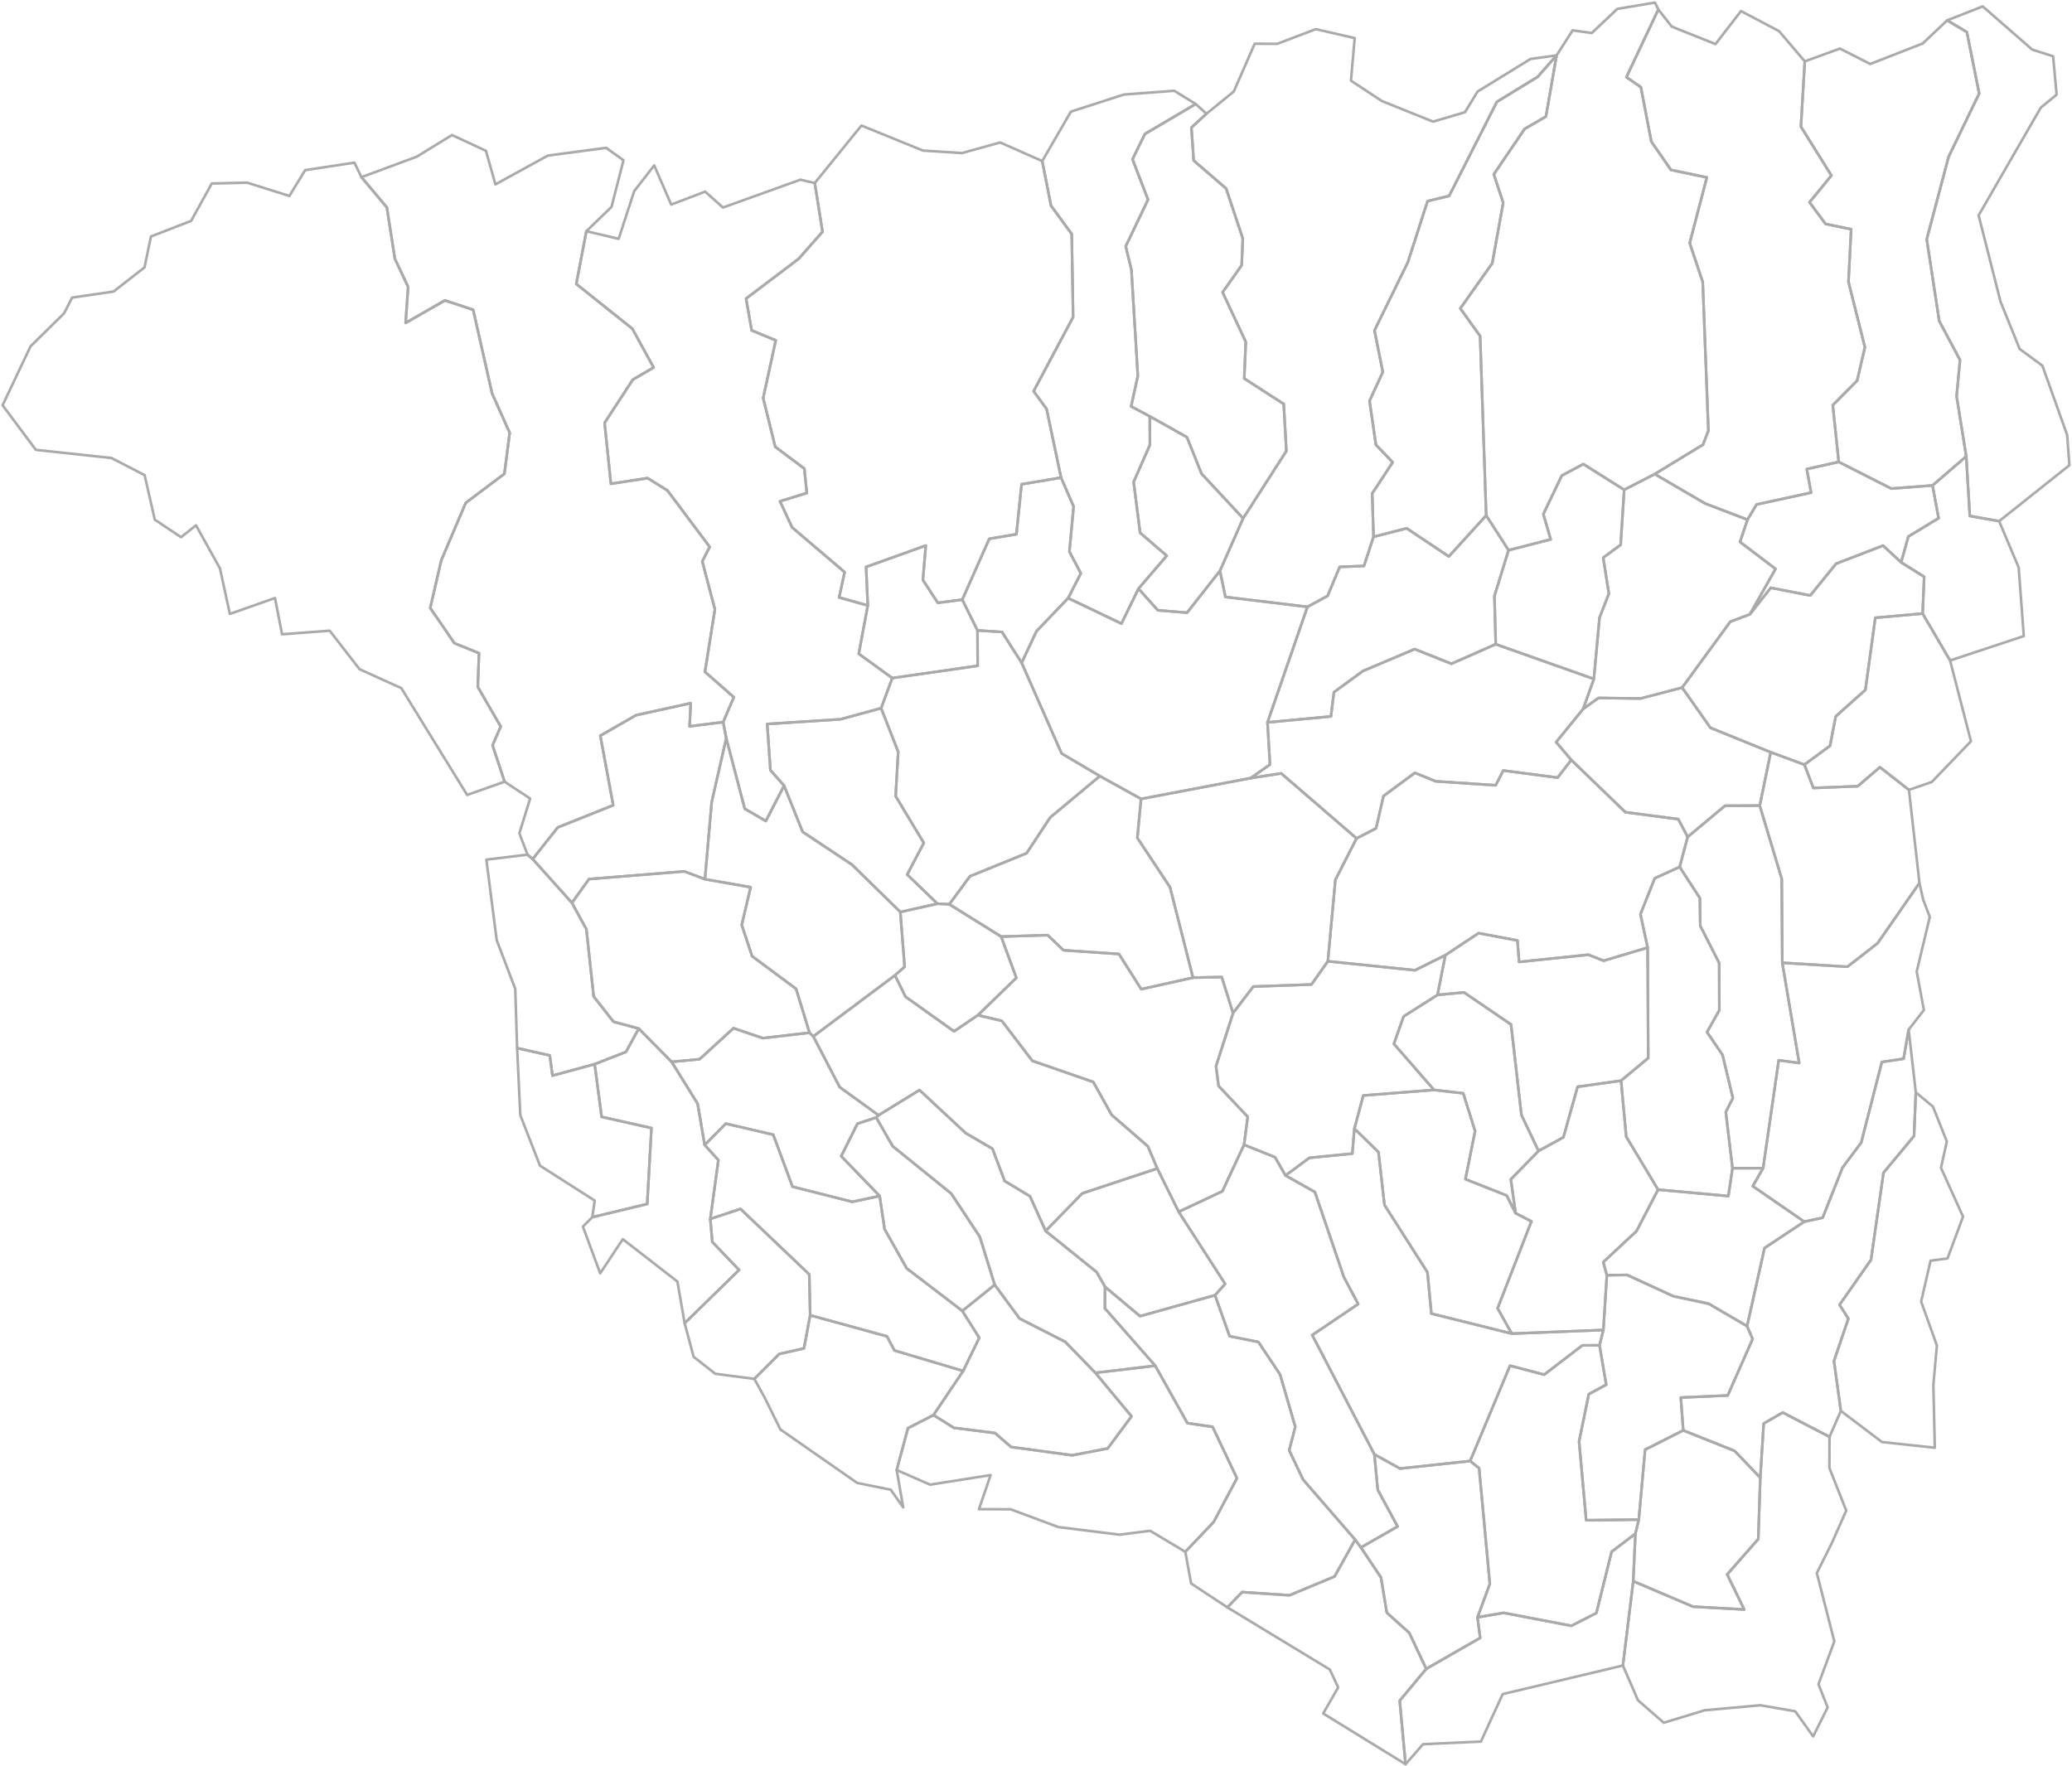 <svg xmlns="http://www.w3.org/2000/svg" version="1.2" baseProfile="tiny" stroke-linecap="round" stroke-linejoin="round" viewBox="0 0 800 682">
  <g id="GJ" fill="none" stroke="#aaa">
    <path d="M525.449 597.542l7.747 11.588 2.247 13.587 8.684 7.802 6.534 13.892-10.23 12.293 2.254 24.52-31.795-19.586 5.779-10.067-3.235-6.91-39.553-23.992 5.705-5.896 18.324 1.216 17.38-7.25 7.926-14.222 2.233 3.025z" data-name="Ionești" class="comuna" id="80560"/>
    <path d="M630.595 610.553l-3.996 32.576-46.416 11.027-8.403 18.335-22.355 1.014-6.74 7.719-2.254-24.52 10.23-12.293 20.83-11.957-1.019-7.947 10.087-1.732 26.158 5.008 9.637-4.914 5.893-23.686 9.176-6.965-.828 18.335z" data-name="Țînțăreni" class="comuna" id="82680"/>
    <path d="M567.627 564.153l3.453 2.747 4.147 44.691-4.755 12.916 1.019 7.947-20.83 11.957-6.534-13.892-8.684-7.802-2.247-13.587-7.747-11.588 14.17-8.11-7.667-14.152-1.309-13.708 9.912 5.494 27.072-2.913z" data-name="Brănești" class="comuna" id="79237"/>
    <path d="M679.646 570.603l-.776 23.672-12.003 13.666 6.582 13.55-19.79-1.108-23.064-9.83.828-18.335 1.32-5.437 2.431-27.01 14.725-7.45 19.812 7.904 9.935 10.378z" data-name="Stoina" class="comuna" id="82314"/>
    <path d="M457.645 599.208l-13.58-8.117-11.797 1.509-23.663-2.95-18.374-6.853-12.26-.036 4.51-13.167-23.387 3.687-12.885-5.648 4.364-16.163 9.852-5.06 7.862 4.933 15.899 2.002 6.176 5.386 23.619 3.21 13.707-2.645 9.189-12.396-13.949-16.796 23.108-2.74 12.426 22.162 9.719 1.422 9.409 19.863-8.997 16.895-10.948 11.502z" data-name="Borăscu" class="comuna" id="79157"/>
    <path d="M371.88 529.378l-11.455 17.031-9.852 5.06-4.363 16.164 2.524 14.437-4.799-6.823-12.986-2.633-29.632-20.646-6.103-12.354-3.977-7.177 9.65-9.623 9.527-2.154 2.392-12.793 29.658 8.145 2.874 5.457 26.542 7.909z" data-name="Văgiulești" class="comuna" id="82779"/>
    <path d="M469.118 500.128l5.63 15.83 11.118 2.233 8.377 12.554 5.868 20.198-2.357 9.057 5.351 11.308 20.111 23.21-7.926 14.22-17.38 7.251-18.324-1.216-5.705 5.896-13.991-9.236-2.245-12.225 10.948-11.502 8.997-16.895-9.41-19.863-9.718-1.422-12.426-22.163-19.423-22.127.04-8.353 13.518 11.343 28.947-8.098z" data-name="Turceni" class="oras" id="82617"/>
    <path d="M422.928 530.104l13.949 16.796-9.189 12.396-13.707 2.645-23.619-3.21-6.176-5.386-15.9-2.002-7.861-4.934 11.455-17.031 6.212-12.79-6.53-10.387 12.499-10.084 9.593 13.018 17.613 8.987 11.661 11.982z" data-name="Bolboși" class="comuna" id="79077"/>
    <path d="M674.546 512.07l2.138 4.988-9.616 21.783-18.106.814.937 12.667-14.725 7.45-2.432 27.01-20.314.232-2.744-30.46 3.753-18.22 6.72-3.643-2.575-15.22 1.474-5.904 1.351-21.17 7.812-.095 17.811 8.2 13.689 2.909 14.827 8.66z" data-name="Căpreni" class="comuna" id="79497"/>
    <path d="M312.806 507.867l-2.392 12.793-9.526 2.154-9.651 9.624-15.104-1.977-8.324-6.552-3.465-12.972 21.022-20.563-10.346-10.809-.773-8.892 11.65-3.867 26.571 25.3.338 15.76z" data-name="Samarinești" class="comuna" id="81656"/>
    <path d="M455.098 467.93l17.925 27.838-3.905 4.36-28.947 8.098-13.517-11.343-3.208-5.66-19.739-15.895 14.13-14.51 28.995-9.617 8.266 16.729z" data-name="Urdari" class="comuna" id="82733"/>
    <path d="M680.733 451.067l-3.998 6.954 19.9 13.71-15.343 10.173-6.746 30.166-14.827-8.66-13.689-2.909-17.811-8.2-7.812.096-1.395-5.024 12.849-12.01 8.326-15.994 27.143 2.484 1.587-10.763 11.816-.022z" data-name="Hurezani" class="comuna" id="80506"/>
    <path d="M480.331 442.038l11.95 4.794 4.068 7.084 11.335 6.365 11.177 32.827 5.538 10.428-17.743 11.986 23.987 46.05 1.309 13.708 7.667 14.151-14.17 8.111-2.233-3.025-20.11-23.21L497.753 560l2.357-9.057-5.868-20.198-8.377-12.554-11.119-2.233-5.629-15.83 3.905-4.36-17.925-27.838 16.855-7.937 8.378-17.955z" data-name="Plopșoru" class="comuna" id="81264"/>
    <path d="M583.709 514.967l35.347-1.4-1.474 5.905-6.64.033-14.738 11.3-13.188-3.466-15.39 36.814-27.071 2.913-9.912-5.495-23.987-46.05 17.743-11.984-5.538-10.429-11.177-32.827-11.335-6.365 9.18-6.83 16.604-1.621.798-9.664 9.303 9.06 2.317 20.438 16.595 25.993 1.51 15.939 31.053 7.736z" data-name="Aninoasa" class="comuna" id="78604"/>
    <path d="M339.647 461.815l1.886 12.791 8.552 15.163 21.478 16.432 6.529 10.387-6.212 12.79-26.542-7.909-2.874-5.457-29.658-8.145-.338-15.76-26.572-25.3-11.649 3.866 3.118-22.699-5.29-5.863 8.147-8.237 18.328 4.27 7.441 20.077 23.092 5.842 10.564-2.248z" data-name="Slivilești" class="comuna" id="82047"/>
    <path d="M338.296 431.512l6.356 11.066 22.614 18.303 11.024 16.666 5.77 18.57-12.497 10.084-21.478-16.432-8.552-15.163-1.886-12.79-14.857-15.357 6.265-12.557 7.241-2.39z" data-name="Drăgotești" class="comuna" id="80249"/>
    <path d="M710.758 544.806l-2.659-19.257 5.558-16.37-3.402-5.354 12.135-17.346 4.835-33.646 11.788-14.162.68-16.87 6.612 5.509 5.37 13.453-2.257 10.19 8.51 18.839-5.988 16.14-6.55.875-3.637 15.775 6.08 16.96-1.358 15.225.556 24.254-20.388-2.19-15.885-12.025z" data-name="Dănciulești" class="comuna" id="80043"/>
    <path d="M553.675 420.861l11.285 1.303 4.573 14.59-3.736 18.563 15.934 6.317 3.437 6.82 6.114 3.167-13.058 33.57 5.485 9.776-31.053-7.736-1.51-15.94-16.595-25.993-2.317-20.438-9.303-9.06 3.44-12.781 27.304-2.158z" data-name="Săulești" class="comuna" id="81816"/>
    <path d="M625.884 417.279l2 21.624 12.303 20.466-8.326 15.994-12.849 12.01 1.395 5.024-1.351 21.17-35.347 1.4-5.485-9.776 13.058-33.57-6.114-3.167-1.836-13.075 10.701-10.954 9.601-5.272 5.47-19.498 16.78-2.376z" data-name="Vladimir" class="comuna" id="82831"/>
    <path d="M229.592 410.899l2.699 20.365 19.237 4.31-1.64 29.325-21.214 5.106.944-6.402-21.144-13.511-7.449-19.137-.136-.385-1.228-25.858 12.612 2.83 1.036 7.796 16.283-4.439z" data-name="Cătunele" class="comuna" id="79585"/>
    <path d="M736.92 397.583l2.773 24.217-.68 16.871-11.788 14.162-4.835 33.646-12.135 17.346 3.402 5.354-5.558 16.37 2.659 19.257-4.392 10.011-18.056-9.396-7.354 4.26-1.31 20.922-9.935-10.378-19.812-7.903-.937-12.667 18.106-.814 9.616-21.783-2.138-4.988 6.746-30.166 15.343-10.174 7.1-1.522 7.67-19.37 7.217-9.654 7.963-31.104 8.394-1.252 1.941-11.245z" data-name="Stejari" class="comuna" id="82243"/>
    <path d="M246.615 397.172l12.711 12.856 10.024 16.154 2.725 15.928 5.29 5.864-3.118 22.699.773 8.892 10.346 10.809-21.022 20.563-2.8-16.085-21.079-16.35-8.734 13.184-6.668-18.055 3.61-3.626 21.215-5.106 1.64-29.325-19.237-4.31-2.699-20.365 12.106-4.714 4.917-9.013z" data-name="Motru" class="municipiu" id="78141"/>
    <path d="M312.55 398.77l1.467 1.426 10.182 19.585 15.004 10.854-.907.877-7.241 2.39-6.265 12.557 14.857 15.356-10.564 2.248-23.092-5.842-7.44-20.076-18.329-4.271-8.147 8.236-2.724-15.928-10.025-16.154 10.785-1.029 13.1-11.974 11.314 3.845 18.025-2.1z" data-name="Mătăsari" class="comuna" id="80846"/>
    <path d="M594.033 444.425l-10.7 10.954 1.835 13.075-3.437-6.82-15.933-6.317 3.735-18.563-4.573-14.59-11.285-1.303-15.496-17.793 3.748-10.575 13.1-8.318 10.228-.964 18.157 12.38 4.01 34.94 6.611 13.894z" data-name="Bărbătești" class="comuna" id="78828"/>
    <path d="M558.058 368.827l-3.03 15.348-13.1 8.317-3.75 10.576 15.497 17.793-27.304 2.158-3.44 12.782-.798 9.664-16.604 1.621-9.18 6.83-4.067-7.084-11.95-4.794 1.415-10.797-11.248-11.91-.998-7.612 6.58-20.519 7.81-10.251 22.464-.792 6.337-8.971 33.65 3.464 11.716-5.823z" data-name="Țicleni" class="oras" id="78454"/>
    <path d="M636.155 365.907l.22 42.648-10.49 8.724-16.78 2.376-5.47 19.498-9.602 5.272-6.61-13.895-4.01-34.94-18.158-12.38-10.228.965 3.03-15.348 12.828-8.504 15.004 2.835.638 8.279 26.792-2.782 5.826 2.322 17.01-5.07z" data-name="Jupînești" class="comuna" id="80613"/>
    <path d="M460.613 377.504l11.112-.228 4.355 13.924-6.58 20.519.999 7.611 11.248 11.911-1.416 10.797-8.378 17.955-16.855 7.937-8.266-16.729-3.647-8.584-14.001-12.148-7.067-12.674-23.529-8.17-11.79-15.436-9.23-2.189 14.841-14.398-5.87-15.958 17.97-.549 6.095 5.821 21.416 1.46 8.61 13.587 19.983-4.46z" data-name="Bîlteni" class="comuna" id="79004"/>
    <path d="M272.174 339.488l17.652 3.1-3.44 14.544 3.986 12.083 16.997 12.62 5.181 16.935-18.025 2.1-11.313-3.845L270.11 409l-10.785 1.028-12.711-12.856-9.76-2.649-7.64-9.76-2.803-25.948-5.595-10.2 6.603-9.175 36.83-2.969 7.924 3.017z" data-name="Ciuperceni" class="comuna" id="79656"/>
    <path d="M648.517 334.76l7.813 12.05.142 10.674 7.31 14.396.052 18.194-4.746 8.453 5.98 8.805 3.992 16.67-2.729 5.407 2.586 21.681-1.587 10.764-27.143-2.485-12.303-20.466-2-21.624 10.492-8.724-.221-42.648-2.778-12.916 5.516-13.856 9.624-4.376z" data-name="Licurici" class="comuna" id="80711"/>
    <path d="M203.664 330.007l2.013 1.72 15.14 16.888 5.595 10.2 2.804 25.948 7.64 9.76 9.759 2.649-4.917 9.013-12.106 4.714-16.283 4.44-1.036-7.798-12.612-2.83-.72-22.868-7.162-18.818-3.995-31.074 15.88-1.944z" data-name="Glogova" class="comuna" id="80365"/>
    <path d="M440.564 308.491l-1.433 15.055 12.614 19.04 8.868 34.918-19.983 4.458-8.61-13.587-21.416-1.459-6.094-5.82-17.971.548-20.018-12.468 8-10.831 21.844-8.873 9.108-13.812 19.174-15.985 15.917 8.816z" data-name="Drăguțești" class="comuna" id="78016"/>
    <path d="M482.892 300.458l11.786-1.828 29.083 25.108-8.17 16-2.9 31.448-6.336 8.971-22.464.792-7.81 10.251-4.356-13.924-11.112.228-8.868-34.917-12.614-19.041 1.433-15.055 42.328-8.033z" data-name="Dănești" class="comuna" id="80123"/>
    <path d="M651.602 323.178l-3.085 11.581-9.624 4.376-5.516 13.856 2.778 12.916-17.01 5.07-5.826-2.322-26.792 2.782-.638-8.279-15.004-2.835-12.827 8.504-11.715 5.823-33.651-3.464 2.9-31.449 8.169-15.999 7.53-3.88 2.873-12.469 12.13-8.974 8.014 3.269 23.178 1.541 2.953-5.695 20.955 2.746 5.274-6.838 20.889 20.188 20.43 2.675 3.615 6.877z" data-name="Tîrgu Cărbunești" class="oras" id="78329"/>
    <path d="M696.682 295.263l3.457 9.006 17.105-.672 8.602-7.344 11.194 8.753 4.058 35.959-16.164 23.267-11.65 9.064-25.144-1.538-.21-32.403-8.495-28.283 4.24-20.595 13.007 4.786z" data-name="Bustuchin" class="comuna" id="79406"/>
    <path d="M361.956 348.961l-14.342 3.197-18.646-18.262-19.075-12.694-7.155-17.829-5.28-5.97-1.236-17.84 28.224-1.815 15.763-4.287 6.585 16.861-.987 17.114 10.879 18.057-6.425 12.196 11.695 11.272z" data-name="Telești" class="comuna" id="82396"/>
    <path d="M279.207 278.837l1.196 6.237-5.629 24.683-2.6 29.73-7.924-3.016-36.83 2.97-6.603 9.174-15.14-16.889 9.652-12.227 21.426-8.566-4.976-26.843 13.794-7.927 21.114-4.641-.43 8.93 12.95-1.615z" data-name="Godinești" class="comuna" id="80427"/>
    <path d="M683.676 290.477l-4.241 20.595-13.403.056-14.43 12.05-3.615-6.877-20.43-2.675-20.889-20.188-5.836-6.87 10.412-12.804 5.95-4.26 16.194.217 16.087-4.214 10.923 15.513 23.278 9.457z" data-name="Albeni" class="comuna" id="78472"/>
    <path d="M577.506 248.754l37.881 13.421-4.143 11.589-10.412 12.804 5.836 6.87-5.274 6.838-20.955-2.746-2.952 5.695-23.179-1.541-8.013-3.27-12.131 8.976-2.873 12.469-7.53 3.88-29.083-25.108-11.786 1.827 7.449-5.242-.962-16.268 24.492-2.306 1.166-9.351 11.187-8.188 19.986-8.454 14.18 5.65 17.116-7.545z" data-name="Scoarța" class="comuna" id="81861"/>
    <path d="M394.459 255.932l15.416 34.994 14.772 8.749-19.174 15.985-9.108 13.812-21.844 8.873-8 10.831-4.565-.215-11.695-11.272 6.425-12.196-10.879-18.057.987-17.114-6.585-16.861 4.29-11.635 32.976-4.734-.07-13.67 9.462.613 7.592 11.897z" data-name="Bălești" class="comuna" id="77910"/>
    <path d="M752.926 255.038l8.063 31.19-15.148 15.743-8.8 3.035-11.195-8.753-8.602 7.344-17.105.672-3.457-9.006 9.898-7.275 2.199-11.368 11.444-10.211 3.84-27.865 18.265-1.62 10.598 18.114z" data-name="Roșia de Amaradia" class="comuna" id="81497"/>
    <path d="M504.804 234.337l-15.425 44.611.962 16.269-7.449 5.24-42.328 8.034-15.917-8.816-14.772-8.749-15.416-34.994 5.72-12.182 12.235-12.792 20.576 9.844 6.58-13.487 7.478 8.34 11.28.928 12.702-16.171 2.092 10.096 31.682 3.83z" data-name="Tîrgu Jiu" class="municipiu resedinta" id="77812"/>
    <path d="M734.03 217.149l8.894 5.564-.596 14.21-18.265 1.62-3.84 27.866-11.444 10.21-2.199 11.369-9.898 7.275-13.006-4.786-23.278-9.457-10.923-15.513 18.588-25.442 7.552-2.84 8.086-10.255 15.25 2.975 9.975-12.282 18.131-6.993 6.973 6.479z" data-name="Prigoria" class="comuna" id="81415"/>
    <path d="M371.54 231.56l5.864 11.863.071 13.67-32.975 4.733-12.93-9.372 3.48-18.658-.648-14.882 23.056-8.261-1.135 13.29 5.77 8.837 9.446-1.22z" data-name="Arcani" class="comuna" id="78668"/>
    <path d="M582.454 212.458l-5.456 17.692.508 18.604-17.117 7.545-14.18-5.65-19.985 8.454-11.187 8.188-1.166 9.351-24.492 2.306 15.425-44.61 7.782-4.244 4.683-11.202 9.35-.348 3.704-11.256L543.12 204l16.278 10.88 14.425-15.859 8.631 13.438z" data-name="Bălănești" class="comuna" id="78748"/>
    <path d="M409.675 184.427l4.85 11.152-1.628 17.406 4.414 8.401-4.897 9.572-12.236 12.792-5.72 12.182-7.591-11.897-9.463-.612-5.865-11.863 10.417-23.498 10.482-1.79 1.995-19.271 15.242-2.574z" data-name="Lelești" class="comuna" id="80677"/>
    <path d="M638.895 183.056l19.446 11.358 16.36 6.258-2.887 8.585 13.722 10.41-9.92 17.557-7.553 2.841-18.588 25.442-16.087 4.214-16.195-.216-5.949 4.259 4.143-11.589 2.189-23.675 3.614-9.263-2.192-13.899 6.728-4.948 1.375-21.265 11.794-6.07z" data-name="Bengești-Ciocadia" class="comuna" id="78873"/>
    <path d="M627.101 189.125l-1.375 21.265-6.728 4.948 2.192 13.899-3.614 9.263-2.189 23.675-37.881-13.42-.508-18.605 5.456-17.692 16.266-4.183-2.83-9.76 7.125-14.888 8.308-4.422 15.778 9.92z" data-name="Săcelu" class="comuna" id="81754"/>
    <path d="M709.928 178.354l20.284 10.309 15.933-1.215 2.352 12.638-11.68 7.094-2.787 9.969-6.973-6.48-18.131 6.994-9.975 12.282-15.25-2.975-8.086 10.254 9.92-17.558-13.72-10.409 2.885-8.585 3.513-5.873 21.043-4.568-1.659-9.1 12.331-2.777z" data-name="Bumbești-Pițic" class="comuna" id="79362"/>
    <path d="M759.166 176.226l1.38 23.01 11.32 2.012 7.541 17.865 1.978 26.506-28.459 9.419-10.598-18.115.596-14.21-8.894-5.564 2.786-9.969 11.68-7.094-2.35-12.638 13.02-11.222z" data-name="Alimpești" class="comuna" id="78542"/>
    <path d="M479.971 200.163l-8.94 20.249-12.703 16.171-11.28-.928-7.478-8.34 10.904-12.727-10.267-8.84-2.51-19.639 6.286-14.324-.04-11.013 14.34 8.05 5.628 14.08 16.06 17.262z" data-name="Turcinești" class="comuna" id="78089"/>
    <path d="M314.577 70.683l3.004 18.81-9.206 10.431-20.319 15.378 2.165 12.278 9.298 3.843-4.857 22.31 4.65 18.787 11.245 8.425.955 9.435-10.356 3.192 4.695 10.1 20.255 17.239-2.11 9.793 11.054 3.092-3.48 18.658 12.93 9.372-4.291 11.635-15.763 4.287-28.224 1.814 1.236 17.842 5.28 5.97-7.051 13.664-8.14-4.755-7.144-27.21-1.196-6.236 4.128-9.615-11.148-9.794 3.84-24.13-4.868-18.522 2.841-5.597-16.295-21.788-7.675-4.774-14.16 2.194-2.44-23.52 10.889-16.682 8.05-4.709-8.224-14.98-21.648-17.274 3.893-20.36 12.47 2.93 6.007-18.404 7.716-9.93 6.577 15.115 13.091-4.996 6.894 6.135 29.897-10.749 5.535 1.296z" data-name="Peștișani" class="comuna" id="81184"/>
    <path d="M139.559 68.405l9.808 11.676 3.095 19.83 5.115 10.847-.965 13.94L171.784 116l10.907 3.617 7.304 32.311 6.798 15.194-2.045 15.82-14.929 11.237-9.446 22.18-4.255 18.408 9.315 13.586 9.508 3.86-.466 13.016 8.851 15.315-3.148 7.239 4.644 14.067-14.458 5.108-25.423-41.248-16.107-7.292-11.535-14.877-18.39 1.376-2.74-14-17.417 6.14-3.826-17.579-9.25-16.634-5.775 4.586-10.142-6.782-3.92-17.185-12.814-6.61-29.18-3.146L1 156.49l10.798-22.77 12.941-12.732 3.123-6.073 15.985-2.336 11.946-9.325 2.492-11.94L73.8 85.291l7.964-14.44 13.673-.315 16.292 5.13 6.093-9.967 19.016-2.897 2.72 5.602z" data-name="Padeș" class="comuna" id="81095"/>
    <path d="M465.811 43.919l-5.812 5.321.883 12.752 12.524 10.806 6.433 19.275-.417 10.335-7.37 10.454 8.953 19.178-.609 14.117 15.254 9.837 1.02 18.167-16.699 26.002-16.06-17.26-5.628-14.08-14.34-8.052-7.215-3.837 2.592-11.785-2.485-41.027-2.203-8.994 8.617-18.04-5.988-15.6 4.781-9.761 19.62-11.57 4.149 3.762z" data-name="Schela" class="comuna" id="81987"/>
    <path d="M461.661 40.157l-19.619 11.57-4.781 9.76 5.988 15.601-8.617 18.04 2.203 8.994 2.485 41.027-2.592 11.785 7.215 3.838.04 11.013-6.286 14.324 2.51 19.64 10.267 8.84-10.904 12.726-6.58 13.487-20.576-9.844 4.897-9.572-4.414-8.4 1.628-17.407-4.85-11.152-5.593-26.507-5-6.865 15.248-28.617-.533-32.058-8-10.96-3.395-17.222 11.064-19.084 20.45-6.605 19.476-1.458 8.27 5.106z" data-name="Stănești" class="comuna" id="82136"/>
    <path d="M573.823 199.021l-14.425 15.859L543.12 204l-12.797 3.288-.52-16.738 7.918-12.04-6.474-6.761-2.472-16.946 5.135-11.14-3.223-16.06 12.882-26.33 7.614-23.614 8.33-2.007 18.432-36.339 15.728-9.622 7.319-8.3-4.108 23.603-8.233 4.788-11.882 17.51 3.609 11.031-4.221 23.338-12.332 17.442 7.649 10.657 2.35 69.261z" data-name="Mușetești" class="comuna" id="80908"/>
    <path d="M600.992 21.392l-7.319 8.299-15.728 9.622-18.432 36.339-8.33 2.007-7.614 23.613-12.882 26.33 3.223 16.06-5.135 11.141 2.472 16.946 6.474 6.761-7.917 12.04.52 16.738-3.705 11.256-9.35.348-4.683 11.202-7.782 4.243-31.682-3.829-2.092-10.096 8.941-20.249 16.698-26.002-1.02-18.167-15.253-9.837.61-14.117-8.954-19.178 7.37-10.454.417-10.335-6.433-19.275-12.524-10.806L460 49.24l5.812-5.321 10.532-8.554 8.099-18.488 8.7.045 14.865-5.67 15.038 3.452-1.444 16.443L533.52 39l19.78 7.966 12.318-3.622 4.879-7.997 20.456-12.59 10.04-1.365z" data-name="Bumbești-Jiu" class="oras" id="79308"/>
    <path d="M771.866 201.248l-11.32-2.011-1.38-23.011-3.72-23.218 1.32-13.998-8.023-15.046-4.832-31.574 8.455-31.865 11.8-24.418-4.753-23.714-7.609-4.542 13.722-5.38 19.137 16.697 8.04 2.555 1.355 14.814-6.107 5.026-24.01 41.606 8.467 33.324 7.375 18.237 8.78 6.475 9.562 26.765.875 11.675-27.134 21.603z" data-name="Polovragi" class="comuna" id="81380"/>
    <path d="M640.273 3.671L627.948 29.8l5.582 3.85 4.052 21.023 7.569 10.94 13.858 2.896-6.614 25.35 5.023 15.026 2.193 57.412-2.076 5.392-18.64 11.367-11.794 6.069-15.778-9.92-8.308 4.422-7.126 14.888 2.831 9.76-16.266 4.183-8.63-13.437-2.35-69.26-7.649-10.658 12.332-17.442 4.22-23.338-3.608-11.03 11.882-17.511 8.233-4.788 4.108-23.602 6.198-9.674 7.393 1.023 9.864-9.31L638.99 1l1.283 2.671z" data-name="Crasna" class="comuna" id="79834"/>
    <path d="M759.166 176.226l-13.02 11.222-15.934 1.215-20.284-10.309-2.3-21.894 9.414-9.472 2.999-12.922-6.347-25.246 1.035-20.303-9.892-2.043-6.183-8.36 8.449-10.347-11.766-18.856 1.49-25.215 13.563-4.937 11.714 5.943 20.263-7.917 9.437-8.934 7.609 4.542 4.753 23.714-11.8 24.418-8.454 31.865 4.83 31.574 8.025 15.047-1.321 13.998 3.72 23.217z" data-name="Baia de Fier" class="comuna" id="78711"/>
    <path d="M696.827 23.696l-1.49 25.215 11.766 18.856-8.448 10.348 6.182 8.359 9.892 2.042-1.035 20.304 6.347 25.246-2.999 12.922-9.414 9.472 2.3 21.894-12.33 2.777 1.658 9.1-21.043 4.568-3.513 5.873-16.36-6.258-19.445-11.358 18.64-11.367 2.076-5.392-2.193-57.412-5.023-15.027 6.614-25.349-13.858-2.896-7.569-10.94-4.052-21.023-5.582-3.85L640.273 3.67l5.184 6.592 16.896 6.764L672.19 4.27l14.701 7.751 9.936 11.676z" data-name="Novaci" class="oras" id="78258"/>
    <path d="M706.366 554.817l-.033 12.038 6.497 16.438-5.59 12.606-5.761 11.515 6.751 26.381-6.118 16.552 3.547 8.955-5.6 11.177-6.931-9.694-13.46-2.33-21.494 1.95-15.796 4.81-9.956-8.677-5.823-13.409 3.996-32.576 23.064 9.83 19.79 1.108-6.582-13.55 12.003-13.666.776-23.672 1.31-20.921 7.354-4.26 18.056 9.395z" data-name="Crușet" class="comuna" id="79932"/>
    <path d="M302.738 303.373l7.155 17.83 19.075 12.693 18.646 18.262 1.665 21.14-3.734 3.323-31.528 23.575-1.467-1.426-5.181-16.936-16.997-12.619-3.987-12.083 3.441-14.544-17.652-3.1 2.6-29.731 5.63-24.683 7.143 27.209 8.14 4.755 7.05-13.665z" data-name="Cîlnic" class="comuna" id="79736"/>
    <path d="M403.707 475.328l19.739 15.895 3.208 5.66-.04 8.353 19.422 22.127-23.108 2.741-11.661-11.982-17.613-8.987-9.593-13.018-5.771-18.57-11.024-16.666-22.614-18.303-6.356-11.065.907-.878 15.807-9.714 17.885 16.65 10.28 5.977 4.734 12.498 9.762 5.868 6.036 13.414z" data-name="Negomir" class="comuna" id="80980"/>
    <path d="M377.568 392l9.23 2.19 11.79 15.434 23.529 8.17 7.067 12.675 14.001 12.149 3.647 8.583-28.996 9.617-14.129 14.51-6.036-13.414-9.762-5.868-4.735-12.498-10.28-5.977-17.884-16.65-15.807 9.714-15.004-10.854-10.182-19.585 31.528-23.575 4.076 8.263 18.738 13.351 9.21-6.235z" data-name="Fărcășești" class="comuna" id="80285"/>
    <path d="M361.956 348.961l4.565.215 20.018 12.468 5.87 15.958L377.569 392l-9.21 6.235-18.738-13.351-4.076-8.263 3.733-3.323-1.664-21.14 14.342-3.197z" data-name="Rovinari" class="oras" id="82895"/>
    <path d="M402.402 62.198l3.395 17.221 8 10.96.533 32.06-15.249 28.616 5.001 6.865 5.593 26.507L394.433 187l-1.995 19.272-10.482 1.789-10.417 23.498-9.445 1.22-5.77-8.838 1.134-13.29-23.056 8.262.648 14.882-11.054-3.092 2.11-9.793-20.255-17.24-4.695-10.099 10.356-3.192-.954-9.435-11.245-8.425-4.65-18.787 4.856-22.31-9.298-3.843-2.165-12.278 20.319-15.378 9.206-10.432-3.004-18.81 18.022-22.2 23.755 9.663 15.07.953 14.727-4.088 16.25 7.188z" data-name="Runcu" class="comuna" id="81576"/>
    <path d="M226.39 89.285l-3.893 20.36 21.648 17.275 8.224 14.98-8.05 4.71-10.888 16.682 2.44 23.519 14.159-2.194 7.675 4.774L274 211.179l-2.841 5.597 4.868 18.522-3.84 24.13 11.148 9.794-4.128 9.615-12.95 1.615.43-8.93-21.114 4.64-13.794 7.928 4.976 26.843-21.426 8.566-9.652 12.227-2.013-1.72-3.134-8.25 4.152-13.401-9.86-6.505-4.644-14.066 3.148-7.239-8.85-15.315.465-13.015-9.508-3.86-9.315-13.587 4.255-18.408 9.446-22.18 14.93-11.237 2.044-15.82-6.798-15.194-7.304-32.31L171.784 116l-15.172 8.697.965-13.94-5.115-10.846-3.095-19.831-9.808-11.676 21.335-7.889 13.626-8.374 13.102 6.093 3.663 12.96 20.234-11.116 22.534-2.993 6.667 4.804-4.61 17.994-9.72 9.401z" data-name="Tismana" class="oras" id="82430"/>
    <path d="M617.582 519.472l2.575 15.22-6.72 3.642-3.753 18.22 2.744 30.46 20.314-.233-1.32 5.437-9.175 6.965-5.893 23.686-9.637 4.914-26.158-5.008-10.087 1.732 4.755-12.916-4.147-44.691-3.453-2.747 15.389-36.814 13.188 3.465 14.739-11.3 6.639-.032z" data-name="Turburea" class="comuna" id="82555"/>
    <path d="M679.435 311.072l8.496 28.283.209 32.403 6.532 38.717-7.906-1.061-6.033 41.654-11.816.022-2.586-21.68 2.73-5.408-3.994-16.67-5.98-8.805 4.747-8.453-.053-18.194-7.31-14.396-.14-10.674-7.814-12.05 3.085-11.582 14.43-12.05 13.403-.056z" data-name="Berlești" class="comuna" id="78926"/>
    <path d="M741.098 340.965l1.423 6.383 2.57 6.73-5.05 21.101 2.776 14.837-5.897 7.567-1.94 11.245-8.395 1.252-7.963 31.104-7.217 9.655-7.67 19.369-7.1 1.522-19.9-13.71 3.998-6.952 6.033-41.654 7.906 1.061-6.532-38.717 25.144 1.538 11.65-9.064 16.164-23.267z" data-name="Logrești" class="comuna" id="80766"/>
  </g>
</svg>

